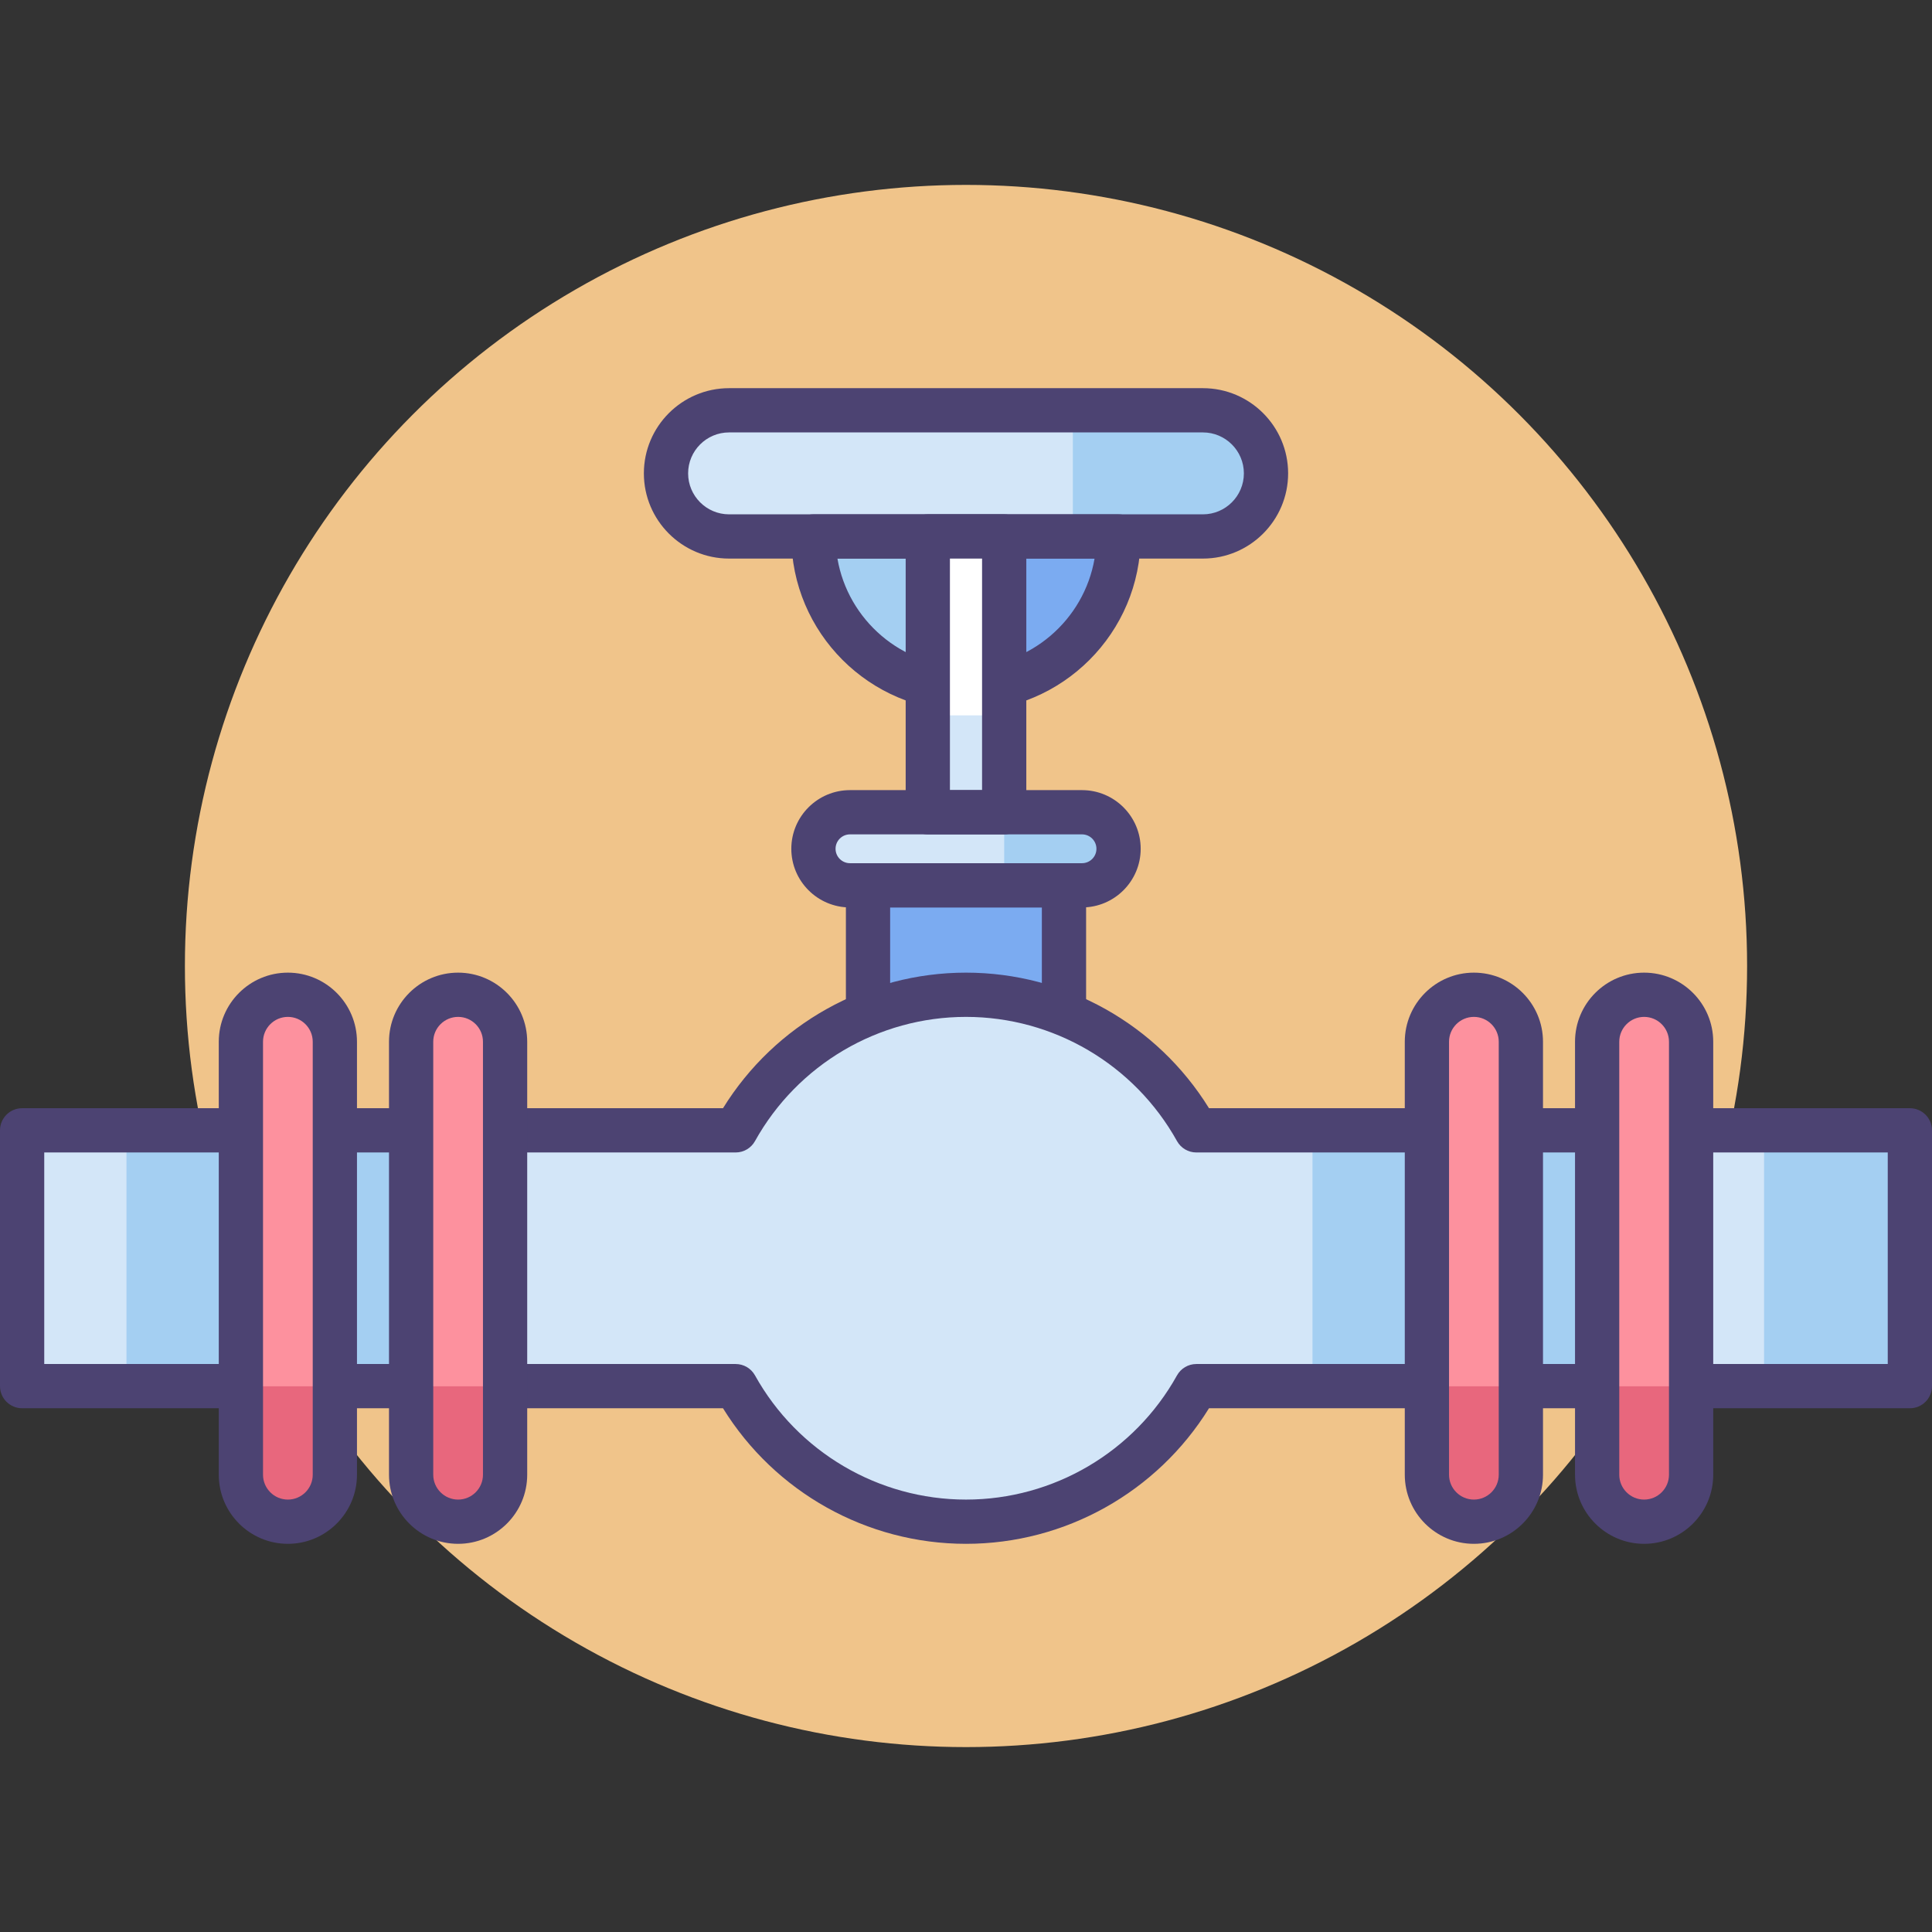 <?xml version="1.0" encoding="utf-8"?>
<!-- Generator: Adobe Illustrator 18.0.0, SVG Export Plug-In . SVG Version: 6.00 Build 0)  -->
<!DOCTYPE svg PUBLIC "-//W3C//DTD SVG 1.1//EN" "http://www.w3.org/Graphics/SVG/1.1/DTD/svg11.dtd">
<svg version="1.1" id="Icon_Set" xmlns="http://www.w3.org/2000/svg" xmlns:xlink="http://www.w3.org/1999/xlink" x="0px" y="0px"
	 viewBox="0 0 512 512" style="enable-background:new 0 0 512 512;" xml:space="preserve">
<rect x="0" y="0" width="512" height="512" fill="#333333" stroke="none"/>
<style type="text/css">
	.st0{fill:#4C4372;}
	.st1{fill:#F0C48A;}
	.st2{fill:#FD919E;}
	.st3{fill:#E8677D;}
	.st4{fill:#D3E6F8;}
	.st5{fill:#A4CFF2;}
	.st6{fill:#7BABF1;}
	.st7{fill:#FFFFFF;}
</style>
<g>
	<g>
		<g>
			<g>
				<circle class="st1" cx="256" cy="256" r="207"/>
			</g>
		</g>
	</g>
	<g>
		<g>
			<g>
				<path class="st5" d="M215.569,142.168c0,22.329,18.101,40.43,40.431,40.43c22.329,0,40.431-18.101,40.431-40.43H215.569z"/>
			</g>
		</g>
		<g>
			<g>
				<path class="st6" d="M256,182.599c22.329,0,40.43-18.103,40.43-40.431H256V182.599z"/>
			</g>
		</g>
		<g>
			<g>
				<path class="st4" d="M318.786,142.168H193.213c-9.233,0-16.717-7.485-16.717-16.718l0,0c0-9.233,7.484-16.718,16.717-16.718
					h125.573c9.233,0,16.718,7.484,16.718,16.718l0,0C335.504,134.683,328.019,142.168,318.786,142.168z"/>
			</g>
		</g>
		<g>
			<g>
				<path class="st5" d="M318.786,108.732h-34.471v33.436h34.471c9.233,0,16.718-7.485,16.718-16.718l0,0
					C335.504,116.218,328.019,108.732,318.786,108.732z"/>
			</g>
		</g>
		<g>
			<g>
				<path class="st4" d="M286.749,234.619h-61.497c-5.347,0-9.682-4.335-9.682-9.683l0,0c0-5.347,4.335-9.682,9.682-9.682h61.497
					c5.347,0,9.682,4.335,9.682,9.682l0,0C296.431,230.284,292.096,234.619,286.749,234.619z"/>
			</g>
		</g>
		<g>
			<g>
				<path class="st5" d="M286.749,215.255h-20.626v19.364h20.626c5.347,0,9.682-4.335,9.682-9.683
					C296.431,219.59,292.096,215.255,286.749,215.255z"/>
			</g>
		</g>
		<g>
			<g>
				<path class="st0" d="M318.786,148.029H193.213c-12.451,0-22.58-10.13-22.58-22.58s10.129-22.579,22.58-22.579h125.573
					c12.451,0,22.58,10.129,22.58,22.579S331.237,148.029,318.786,148.029z M193.213,114.596c-5.985,0-10.854,4.869-10.854,10.854
					c0,5.986,4.87,10.855,10.854,10.855h125.573c5.985,0,10.855-4.869,10.855-10.855c0-5.984-4.87-10.854-10.855-10.854H193.213z"/>
			</g>
		</g>
		<g>
			<g>
				<path class="st0" d="M256,188.461c-25.526,0-46.294-20.768-46.294-46.294c0-3.237,2.625-5.862,5.863-5.862h80.861
					c3.238,0,5.863,2.625,5.863,5.862C302.293,167.693,281.526,188.461,256,188.461z M221.929,148.029
					c2.792,16.28,17.008,28.706,34.071,28.706s31.278-12.426,34.071-28.706H221.929z"/>
			</g>
		</g>
		<g>
			<g>
				<rect x="245.878" y="142.168" class="st7" width="20.244" height="73.087"/>
			</g>
		</g>
		<g>
			<g>
				<rect x="245.878" y="189.577" class="st4" width="20.244" height="25.678"/>
			</g>
		</g>
		<g>
			<g>
				<rect x="230.034" y="234.619" class="st6" width="51.931" height="42.249"/>
			</g>
		</g>
		<g>
			<g>
				<path class="st0" d="M281.965,282.73h-51.931c-3.237,0-5.862-2.625-5.862-5.862v-42.249c0-3.237,2.625-5.862,5.862-5.862h51.931
					c3.238,0,5.863,2.625,5.863,5.862v42.249C287.828,280.105,285.203,282.73,281.965,282.73z M235.897,271.006h40.206v-30.524
					h-40.206V271.006z"/>
			</g>
		</g>
		<g>
			<g>
				<path class="st0" d="M266.122,221.117h-20.244c-3.238,0-5.863-2.625-5.863-5.862v-73.088c0-3.237,2.625-5.862,5.863-5.862
					h20.244c3.237,0,5.862,2.625,5.862,5.862v73.088C271.984,218.492,269.359,221.117,266.122,221.117z M251.74,209.393h8.519
					v-61.363h-8.519V209.393z"/>
			</g>
		</g>
		<g>
			<g>
				<path class="st0" d="M286.749,240.481h-61.497c-8.572,0-15.545-6.973-15.545-15.545c0-8.571,6.973-15.544,15.545-15.544h61.497
					c8.571,0,15.545,6.973,15.545,15.544C302.293,233.509,295.32,240.481,286.749,240.481z M225.251,221.117
					c-2.106,0-3.82,1.714-3.82,3.819c0,2.107,1.713,3.82,3.82,3.82h61.497c2.107,0,3.819-1.714,3.819-3.82
					c0-2.105-1.713-3.819-3.819-3.819H225.251z"/>
			</g>
		</g>
		<g>
			<g>
				<path class="st4" d="M506.137,299.553H317.042c-11.922-21.426-34.784-35.929-61.042-35.929
					c-26.259,0-49.12,14.503-61.043,35.929H5.862v67.787h189.095c11.922,21.425,34.784,35.927,61.043,35.927
					c26.258,0,49.12-14.502,61.042-35.927h189.095V299.553z"/>
			</g>
		</g>
		<g>
			<g>
				<rect x="467.501" y="299.552" class="st5" width="38.636" height="67.831"/>
			</g>
		</g>
		<g>
			<g>
				<rect x="88.74" y="299.552" class="st5" width="20.212" height="67.831"/>
			</g>
		</g>
		<g>
			<g>
				<rect x="33.521" y="299.53" class="st5" width="30.317" height="67.831"/>
			</g>
		</g>
		<g>
			<g>
				<rect x="347.828" y="299.53" class="st5" width="30.317" height="67.831"/>
			</g>
		</g>
		<g>
			<g>
				<rect x="403.047" y="299.552" class="st5" width="20.213" height="67.831"/>
			</g>
		</g>
		<g>
			<g>
				<path class="st0" d="M256,409.13c-26.281,0-50.642-13.68-64.398-35.928H5.862c-3.237,0-5.862-2.625-5.862-5.862v-67.787
					c0-3.238,2.625-5.863,5.862-5.863h185.74c13.756-22.249,38.117-35.928,64.398-35.928c26.28,0,50.642,13.679,64.397,35.928
					h185.74c3.238,0,5.863,2.625,5.863,5.863v67.787c0,3.237-2.625,5.862-5.863,5.862h-185.74
					C306.642,395.45,282.281,409.13,256,409.13z M11.725,361.478h183.232c2.128,0,4.088,1.152,5.123,3.012
					c11.297,20.303,32.725,32.915,55.919,32.915c23.194,0,44.622-12.612,55.919-32.915c1.035-1.859,2.995-3.012,5.123-3.012h183.232
					v-56.063H317.042c-2.128,0-4.088-1.152-5.123-3.013C300.622,282.1,279.194,269.486,256,269.486
					c-23.195,0-44.622,12.613-55.919,32.916c-1.035,1.86-2.995,3.013-5.123,3.013H11.725V361.478z"/>
			</g>
		</g>
		<g>
			<g>
				<g>
					<g>
						<path class="st2" d="M76.289,403.267L76.289,403.267c-6.876,0-12.451-5.574-12.451-12.45V276.074
							c0-6.876,5.575-12.45,12.451-12.45l0,0c6.876,0,12.451,5.574,12.451,12.45v114.742
							C88.74,397.692,83.165,403.267,76.289,403.267z"/>
					</g>
				</g>
				<g>
					<g>
						<path class="st2" d="M121.403,403.267L121.403,403.267c-6.876,0-12.451-5.574-12.451-12.45V276.074
							c0-6.876,5.575-12.45,12.451-12.45l0,0c6.877,0,12.451,5.574,12.451,12.45v114.742
							C133.854,397.692,128.28,403.267,121.403,403.267z"/>
					</g>
				</g>
			</g>
			<g>
				<g>
					<g>
						<path class="st2" d="M390.596,403.267L390.596,403.267c-6.876,0-12.451-5.574-12.451-12.45V276.074
							c0-6.876,5.575-12.45,12.451-12.45l0,0c6.876,0,12.451,5.574,12.451,12.45v114.742
							C403.047,397.692,397.473,403.267,390.596,403.267z"/>
					</g>
				</g>
				<g>
					<g>
						<path class="st2" d="M435.71,403.267L435.71,403.267c-6.876,0-12.451-5.574-12.451-12.45V276.074
							c0-6.876,5.574-12.45,12.451-12.45l0,0c6.876,0,12.451,5.574,12.451,12.45v114.742
							C448.161,397.692,442.587,403.267,435.71,403.267z"/>
					</g>
				</g>
			</g>
		</g>
		<g>
			<g>
				<g>
					<g>
						<path class="st3" d="M76.289,403.267L76.289,403.267c-6.876,0-12.451-5.574-12.451-12.45v-23.433H88.74v23.433
							C88.74,397.692,83.165,403.267,76.289,403.267z"/>
					</g>
				</g>
				<g>
					<g>
						<path class="st3" d="M121.403,403.267L121.403,403.267c-6.876,0-12.451-5.574-12.451-12.45v-23.433h24.901v23.433
							C133.854,397.692,128.28,403.267,121.403,403.267z"/>
					</g>
				</g>
			</g>
			<g>
				<g>
					<g>
						<path class="st3" d="M390.596,403.267L390.596,403.267c-6.876,0-12.451-5.574-12.451-12.45v-23.433h24.901v23.433
							C403.047,397.692,397.473,403.267,390.596,403.267z"/>
					</g>
				</g>
				<g>
					<g>
						<path class="st3" d="M435.71,403.267L435.71,403.267c-6.876,0-12.451-5.574-12.451-12.45v-23.433h24.901v23.433
							C448.161,397.692,442.587,403.267,435.71,403.267z"/>
					</g>
				</g>
			</g>
		</g>
		<g>
			<g>
				<g>
					<g>
						<path class="st0" d="M76.29,409.13c-10.098,0-18.313-8.215-18.313-18.314V276.074c0-10.098,8.215-18.313,18.313-18.313
							c10.098,0,18.313,8.215,18.313,18.313v114.742C94.603,400.915,86.387,409.13,76.29,409.13z M76.29,269.486
							c-3.633,0-6.588,2.955-6.588,6.588v114.742c0,3.633,2.955,6.588,6.588,6.588c3.632,0,6.588-2.955,6.588-6.588V276.074
							C82.877,272.441,79.922,269.486,76.29,269.486z"/>
					</g>
				</g>
				<g>
					<g>
						<path class="st0" d="M121.403,409.13c-10.098,0-18.313-8.215-18.313-18.314V276.074c0-10.098,8.215-18.313,18.313-18.313
							c10.098,0,18.313,8.215,18.313,18.313v114.742C139.716,400.915,131.501,409.13,121.403,409.13z M121.403,269.486
							c-3.632,0-6.588,2.955-6.588,6.588v114.742c0,3.633,2.956,6.588,6.588,6.588c3.633,0,6.588-2.955,6.588-6.588V276.074
							C127.991,272.441,125.036,269.486,121.403,269.486z"/>
					</g>
				</g>
			</g>
			<g>
				<g>
					<g>
						<path class="st0" d="M390.596,409.13c-10.098,0-18.313-8.215-18.313-18.314V276.074c0-10.098,8.215-18.313,18.313-18.313
							c10.098,0,18.314,8.215,18.314,18.313v114.742C408.91,400.915,400.694,409.13,390.596,409.13z M390.596,269.486
							c-3.633,0-6.588,2.955-6.588,6.588v114.742c0,3.633,2.955,6.588,6.588,6.588s6.588-2.955,6.588-6.588V276.074
							C397.185,272.441,394.229,269.486,390.596,269.486z"/>
					</g>
				</g>
				<g>
					<g>
						<path class="st0" d="M435.71,409.13c-10.098,0-18.313-8.215-18.313-18.314V276.074c0-10.098,8.215-18.313,18.313-18.313
							c10.098,0,18.314,8.215,18.314,18.313v114.742C454.024,400.915,445.809,409.13,435.71,409.13z M435.71,269.486
							c-3.633,0-6.588,2.955-6.588,6.588v114.742c0,3.633,2.955,6.588,6.588,6.588c3.632,0,6.588-2.955,6.588-6.588V276.074
							C442.299,272.441,439.343,269.486,435.71,269.486z"/>
					</g>
				</g>
			</g>
		</g>
	</g>
</g>
</svg>
